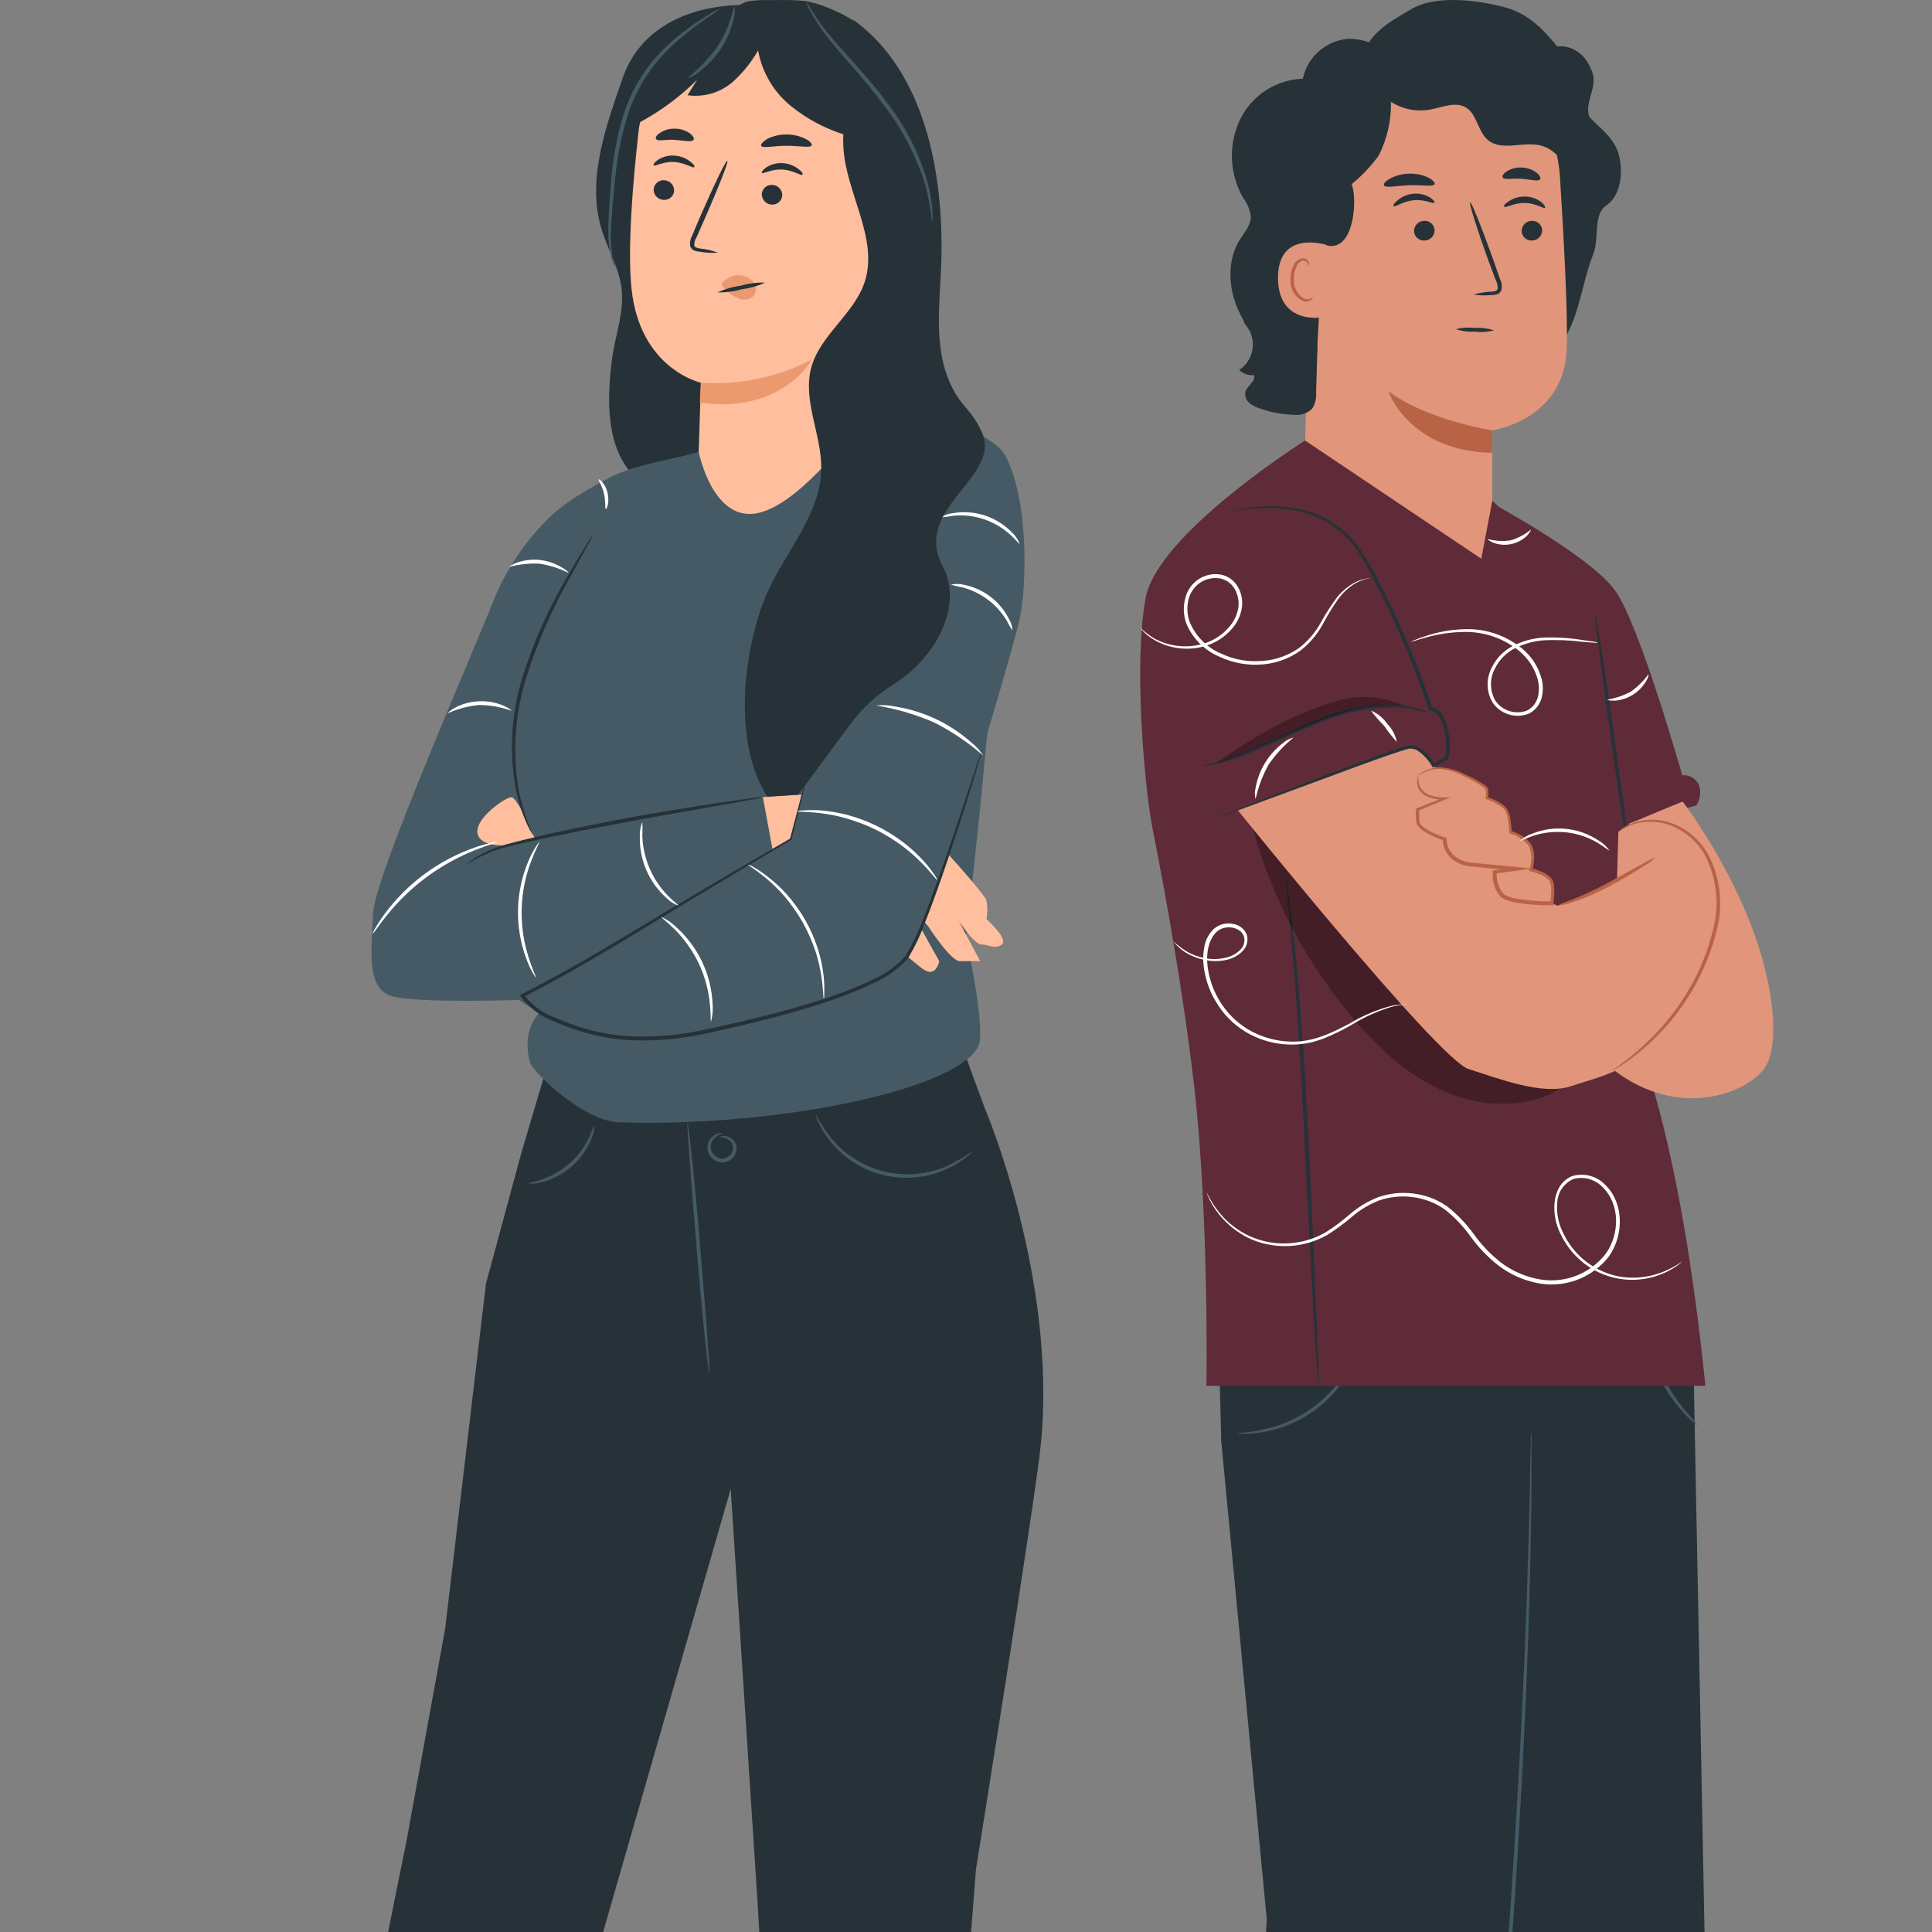 <svg width="85" height="85" viewBox="0 0 85 85" fill="none" xmlns="http://www.w3.org/2000/svg">
<rect x="0" y="0" width="85" height="85" fill="#808080" stroke="none"/>
<g clip-path="url(#clip0_387_15848)">
<path d="M27.392 3.441C26.638 5.614 25.789 7.953 26.485 10.148C26.747 10.987 27.227 11.764 27.342 12.653C27.48 13.72 27.057 14.772 26.92 15.843C26.701 17.587 26.657 19.635 27.859 20.918C28.848 20.427 29.969 20.269 31.056 20.468C31.218 19.938 31.616 18.163 31.582 17.609C31.331 13.276 31.472 4.916 32.771 0.235C32.756 0.22 28.592 -0.006 27.392 3.441Z" fill="#263238"/>
<path d="M39.464 4.753L39.542 3.62L32.795 1.995C30.703 1.682 28.327 3.658 28.098 5.752C27.832 8.088 27.601 10.95 27.785 12.712C28.164 16.256 30.838 16.839 30.838 16.839L30.719 20.502C30.703 21.017 30.791 21.53 30.979 22.01C31.167 22.489 31.45 22.926 31.812 23.293C32.173 23.66 32.605 23.95 33.082 24.145C33.559 24.34 34.071 24.437 34.586 24.428C35.612 24.408 36.593 24 37.331 23.287C38.07 22.574 38.512 21.608 38.568 20.584L39.464 4.753Z" fill="#FFBE9D"/>
<path d="M28.758 8.316C28.752 8.434 28.792 8.549 28.869 8.638C28.946 8.727 29.055 8.782 29.172 8.792C29.229 8.8 29.287 8.796 29.342 8.78C29.398 8.765 29.45 8.739 29.495 8.703C29.54 8.668 29.578 8.624 29.605 8.573C29.633 8.523 29.651 8.468 29.657 8.41C29.664 8.293 29.625 8.177 29.549 8.088C29.472 7.999 29.364 7.942 29.247 7.931C29.189 7.924 29.131 7.928 29.075 7.943C29.019 7.959 28.967 7.985 28.922 8.021C28.876 8.057 28.838 8.102 28.81 8.152C28.782 8.203 28.765 8.259 28.758 8.316Z" fill="#263238"/>
<path d="M28.756 7.274C28.809 7.336 29.163 7.102 29.648 7.127C30.133 7.152 30.478 7.411 30.534 7.355C30.59 7.299 30.509 7.224 30.359 7.102C30.156 6.946 29.91 6.856 29.654 6.845C29.402 6.832 29.152 6.899 28.941 7.036C28.787 7.142 28.731 7.246 28.756 7.274Z" fill="#263238"/>
<path d="M33.516 8.52C33.51 8.638 33.55 8.753 33.627 8.843C33.704 8.932 33.812 8.988 33.929 8.999C33.987 9.006 34.045 9.002 34.1 8.986C34.156 8.97 34.208 8.944 34.253 8.908C34.298 8.872 34.335 8.828 34.363 8.777C34.391 8.727 34.409 8.671 34.415 8.614C34.421 8.497 34.381 8.381 34.304 8.293C34.227 8.204 34.119 8.148 34.002 8.138C33.945 8.131 33.887 8.135 33.831 8.151C33.776 8.166 33.724 8.192 33.679 8.228C33.634 8.263 33.597 8.308 33.569 8.358C33.541 8.408 33.523 8.463 33.516 8.52Z" fill="#263238"/>
<path d="M33.522 7.606C33.575 7.668 33.929 7.434 34.414 7.459C34.9 7.484 35.241 7.747 35.297 7.687C35.353 7.628 35.272 7.556 35.125 7.434C34.922 7.278 34.676 7.188 34.42 7.177C34.168 7.163 33.918 7.23 33.707 7.368C33.562 7.474 33.494 7.578 33.522 7.606Z" fill="#263238"/>
<path d="M31.58 11.115C31.329 11.022 31.067 10.961 30.801 10.934C30.679 10.915 30.563 10.884 30.544 10.796C30.541 10.668 30.577 10.543 30.647 10.436L31.061 9.497C31.637 8.182 32.062 7.095 32 7.073C31.937 7.051 31.433 8.097 30.857 9.415C30.719 9.728 30.585 10.041 30.459 10.355C30.374 10.501 30.342 10.672 30.369 10.84C30.385 10.885 30.411 10.925 30.445 10.958C30.479 10.991 30.521 11.016 30.566 11.031C30.633 11.052 30.702 11.065 30.773 11.072C31.039 11.121 31.31 11.135 31.58 11.115Z" fill="#263238"/>
<path d="M30.833 16.839C32.525 16.952 34.217 16.6 35.724 15.821C35.724 15.821 34.412 18.223 30.789 17.715L30.833 16.839Z" fill="#EB996E"/>
<path d="M31.827 12.402C31.925 12.291 32.05 12.206 32.19 12.156C32.329 12.107 32.479 12.093 32.626 12.117C32.732 12.131 32.834 12.166 32.926 12.22C33.019 12.274 33.1 12.345 33.164 12.431C33.223 12.516 33.255 12.618 33.255 12.722C33.255 12.826 33.223 12.927 33.164 13.013C33.081 13.095 32.975 13.151 32.861 13.174C32.746 13.197 32.627 13.185 32.519 13.141C32.294 13.048 32.089 12.911 31.918 12.737C31.864 12.697 31.82 12.646 31.786 12.587C31.768 12.561 31.758 12.53 31.758 12.498C31.758 12.466 31.768 12.435 31.786 12.409" fill="#EB996E"/>
<path d="M33.489 6.413C33.552 6.538 34.028 6.413 34.601 6.413C35.174 6.413 35.65 6.519 35.712 6.394C35.74 6.331 35.646 6.219 35.446 6.112C35.183 5.982 34.893 5.915 34.599 5.915C34.305 5.915 34.016 5.982 33.752 6.112C33.558 6.237 33.461 6.35 33.489 6.413Z" fill="#263238"/>
<path d="M28.867 6.122C28.946 6.234 29.287 6.122 29.688 6.153C30.089 6.184 30.427 6.266 30.511 6.153C30.549 6.1 30.511 5.987 30.358 5.874C30.166 5.736 29.936 5.662 29.7 5.661C29.464 5.652 29.23 5.718 29.033 5.849C28.867 5.956 28.824 6.065 28.867 6.122Z" fill="#263238"/>
<path d="M33.662 12.434C33.335 12.583 32.988 12.682 32.632 12.728C32.287 12.826 31.929 12.873 31.57 12.866C31.896 12.714 32.244 12.614 32.6 12.568C32.945 12.468 33.303 12.423 33.662 12.434Z" fill="#263238"/>
<path d="M41.798 44.429C41.798 44.648 43.32 48.74 43.32 48.74C43.32 48.74 46.538 56.255 45.787 63.593C45.524 66.161 42.938 82.238 42.938 82.238C42.938 82.238 42.014 94.136 41.648 99.296C41.256 104.769 41.15 106.719 41.15 106.719L34.666 106.926L33.347 83.979L32.148 65.507L25.489 88.635C25.489 88.635 23.901 95.645 23.034 98.607C22.167 101.569 20.216 107.862 20.216 107.862L14.148 106.976C14.148 106.976 14.803 95.942 15.379 93.269C15.955 90.595 17.884 80.998 17.884 80.998L19.584 71.665L21.381 56.474L22.962 50.634L24.925 44.028L41.798 44.429Z" fill="#263238"/>
<path d="M31.213 60.45C31.169 60.45 30.9 57.983 30.649 54.933C30.399 51.884 30.205 49.41 30.248 49.404C30.292 49.398 30.561 51.871 30.812 54.921C31.062 57.97 31.257 60.447 31.213 60.45Z" fill="#455A64"/>
<path d="M42.766 50.666C42.7 50.754 42.621 50.831 42.531 50.894C42.301 51.082 42.048 51.242 41.78 51.37C40.886 51.815 39.865 51.933 38.893 51.704C37.921 51.475 37.059 50.914 36.457 50.118C36.275 49.883 36.121 49.627 35.997 49.357C35.945 49.259 35.909 49.153 35.891 49.044C36.085 49.393 36.304 49.727 36.548 50.043C37.153 50.795 37.991 51.324 38.93 51.546C39.869 51.768 40.855 51.671 41.733 51.27C42.092 51.094 42.437 50.892 42.766 50.666Z" fill="#455A64"/>
<path d="M31.664 50.027C31.664 50.027 31.704 49.986 31.805 49.974C31.949 49.965 32.09 50.013 32.199 50.108C32.287 50.177 32.351 50.271 32.383 50.377C32.415 50.484 32.413 50.598 32.377 50.703C32.335 50.835 32.251 50.949 32.138 51.029C32.025 51.109 31.89 51.151 31.751 51.148C31.615 51.138 31.485 51.087 31.379 51.002C31.272 50.918 31.193 50.802 31.153 50.672C31.121 50.568 31.116 50.457 31.14 50.35C31.163 50.244 31.215 50.145 31.288 50.065C31.381 49.958 31.506 49.884 31.645 49.855C31.742 49.836 31.795 49.855 31.795 49.855C31.634 49.911 31.491 50.008 31.379 50.137C31.325 50.204 31.29 50.284 31.276 50.369C31.261 50.454 31.269 50.541 31.297 50.622C31.331 50.72 31.393 50.806 31.474 50.87C31.556 50.934 31.654 50.973 31.758 50.982C31.86 50.981 31.96 50.948 32.044 50.889C32.128 50.83 32.192 50.746 32.227 50.65C32.256 50.571 32.261 50.485 32.241 50.403C32.221 50.321 32.177 50.247 32.114 50.19C31.989 50.082 31.829 50.024 31.664 50.027Z" fill="#455A64"/>
<path d="M26.157 49.485C26.158 49.692 26.113 49.896 26.026 50.083C25.84 50.549 25.549 50.965 25.174 51.298C24.799 51.631 24.352 51.873 23.868 52.003C23.672 52.068 23.463 52.09 23.258 52.065C23.258 52.037 23.486 52.009 23.837 51.893C24.29 51.738 24.707 51.494 25.065 51.176C25.422 50.858 25.712 50.471 25.919 50.039C25.989 49.851 26.068 49.666 26.157 49.485Z" fill="#455A64"/>
<path d="M24.199 22.741C23.167 23.737 22.346 24.93 21.785 26.25C20.68 29.034 16.49 38.543 16.415 40.18C16.34 41.818 16.102 43.527 17.27 43.837C18.438 44.147 22.799 43.994 22.799 43.994L34.321 39.166L33.463 34.269L23.056 36.921C23.056 36.921 22.098 31.983 23.109 29.814C24.12 27.644 26.757 21.047 26.757 21.047C26.757 21.047 25.007 21.927 24.199 22.741Z" fill="#455A64"/>
<path d="M30.741 19.882C30.741 19.882 31.311 22.803 33.162 22.603C35.012 22.403 37.473 19.037 37.473 19.037C37.473 19.037 42.029 18.176 43.487 19.35C44.947 20.524 43.657 29.767 43.328 33.395C42.999 37.024 42.498 41.239 42.498 41.239C42.498 41.239 43.419 45.362 43.027 46.069C41.953 48.014 33.947 49.608 27.219 49.376C25.682 49.323 23.446 47.184 23.315 46.73C23.183 46.276 23.052 45.268 23.747 44.538C24.442 43.809 22.585 34.253 22.585 34.253C22.585 34.253 22.172 31.482 22.808 30.286C23.443 29.09 26.765 21.034 26.765 21.034C28.024 20.405 29.314 20.289 30.741 19.882Z" fill="#455A64"/>
<path d="M33.562 35.07C33.562 35.07 38.763 34.666 39.305 35.07C39.846 35.474 43.312 39.26 43.4 39.62C43.451 39.888 43.451 40.163 43.4 40.431C43.4 40.431 44.392 41.329 44.076 41.555C43.76 41.78 43.491 41.555 43.178 41.555C42.865 41.555 42.185 40.521 42.185 40.521L43.124 42.287C43.124 42.287 42.63 42.287 42.226 42.287C41.822 42.287 40.83 40.744 40.83 40.744L39.837 39.62L41.324 42.29C41.324 42.29 41.19 42.973 40.698 42.691C40.206 42.409 38.535 40.791 38.535 40.791C38.535 40.791 35.654 38.045 35.563 37.547L34.186 38.436L33.562 35.07Z" fill="#FFBE9D"/>
<path d="M23.544 36.924C23.544 36.924 22.774 35.045 22.486 35.074C22.198 35.102 20.83 36.05 21.018 36.708C21.206 37.365 22.583 37.168 22.583 37.168L23.544 36.924Z" fill="#FFBE9D"/>
<path d="M38.212 22.268C38.3 21.745 38.495 21.246 38.784 20.802C39.073 20.357 39.451 19.977 39.894 19.685C40.337 19.394 40.835 19.196 41.357 19.106C41.88 19.015 42.415 19.033 42.931 19.159C43.191 19.207 43.439 19.307 43.659 19.454C43.879 19.601 44.067 19.792 44.211 20.014C45.222 21.805 45.222 25.696 44.837 27.334C44.452 28.971 40.789 41.702 39.465 42.676C38.14 43.649 28.099 47.717 22.805 43.978L34.793 36.893L37.83 24.428L38.212 22.268Z" fill="#455A64"/>
<path d="M43.233 32.916C43.226 32.955 43.217 32.992 43.204 33.029L43.114 33.342L42.741 34.594C42.406 35.668 41.921 37.221 41.248 39.116C41.078 39.588 40.897 40.083 40.693 40.593C40.497 41.138 40.247 41.663 39.948 42.159C39.534 42.623 39.024 42.992 38.455 43.242C37.869 43.526 37.267 43.772 36.651 43.981C35.399 44.416 34.043 44.779 32.634 45.114C31.927 45.274 31.216 45.453 30.477 45.581C29.727 45.715 28.966 45.78 28.204 45.775C27.221 45.773 26.246 45.614 25.314 45.302C24.854 45.143 24.431 44.961 23.99 44.773C23.574 44.545 23.21 44.234 22.919 43.859L22.859 43.784L22.947 43.74C25.586 42.403 27.881 40.947 29.879 39.761C31.877 38.574 33.555 37.6 34.773 36.889L34.754 36.914C34.986 36.038 35.167 35.349 35.292 34.892C35.349 34.67 35.393 34.494 35.421 34.369L35.452 34.234C35.452 34.206 35.452 34.191 35.452 34.191C35.438 34.432 35.397 34.67 35.327 34.901C35.22 35.365 35.051 36.05 34.823 36.933V36.949H34.807L29.942 39.861C27.95 41.06 25.662 42.525 23.016 43.871L23.041 43.756C23.318 44.11 23.664 44.404 24.058 44.62C24.472 44.795 24.919 44.986 25.361 45.139C26.277 45.445 27.235 45.601 28.201 45.603C28.953 45.607 29.705 45.544 30.446 45.412C31.175 45.284 31.892 45.099 32.593 44.949C33.999 44.62 35.346 44.257 36.598 43.831C37.208 43.626 37.806 43.383 38.386 43.104C38.934 42.867 39.425 42.515 39.826 42.071C40.121 41.59 40.368 41.082 40.565 40.553C40.774 40.045 40.961 39.555 41.125 39.081C41.814 37.203 42.315 35.637 42.666 34.582L43.07 33.355C43.114 33.22 43.151 33.114 43.176 33.041C43.19 32.998 43.209 32.956 43.233 32.916Z" fill="#263238"/>
<path d="M33.558 35.071C33.391 35.125 33.219 35.164 33.045 35.186L31.633 35.44C30.44 35.65 28.793 35.932 26.977 36.276C25.161 36.62 23.533 36.955 22.353 37.247C21.892 37.363 21.446 37.53 21.022 37.744C20.728 37.904 20.577 38.02 20.571 38.007C20.565 37.995 20.599 37.97 20.668 37.913C20.768 37.833 20.873 37.759 20.981 37.691C21.399 37.45 21.846 37.264 22.312 37.137C23.486 36.824 25.13 36.461 26.939 36.113C28.749 35.766 30.409 35.506 31.605 35.324C32.203 35.236 32.688 35.168 33.026 35.124C33.202 35.093 33.38 35.075 33.558 35.071Z" fill="#263238"/>
<path d="M26.087 23.533C26.015 23.704 25.93 23.869 25.833 24.028L25.107 25.349C24.285 26.79 23.62 28.315 23.125 29.898C22.646 31.487 22.544 33.166 22.828 34.801C22.924 35.293 23.065 35.776 23.25 36.242C23.329 36.408 23.397 36.58 23.454 36.755C23.422 36.718 23.397 36.677 23.379 36.633C23.309 36.515 23.246 36.392 23.191 36.267C22.981 35.804 22.821 35.32 22.715 34.823C22.392 33.171 22.479 31.465 22.968 29.854C23.463 28.258 24.148 26.726 25.007 25.293C25.32 24.738 25.592 24.297 25.783 23.993C25.873 23.832 25.974 23.678 26.087 23.533Z" fill="#263238"/>
<path d="M31.282 44.949C31.253 44.949 31.282 44.636 31.232 44.172C31.172 43.553 31.007 42.948 30.743 42.384C30.472 41.826 30.11 41.316 29.672 40.875C29.331 40.54 29.084 40.371 29.103 40.346C29.343 40.456 29.562 40.606 29.751 40.791C30.228 41.218 30.615 41.736 30.89 42.314C31.165 42.893 31.321 43.52 31.351 44.16C31.374 44.425 31.35 44.692 31.282 44.949Z" fill="white"/>
<path d="M36.248 43.95C36.216 43.95 36.229 43.549 36.132 42.917C36.073 42.547 35.985 42.183 35.869 41.827C35.722 41.394 35.536 40.975 35.315 40.575C35.086 40.178 34.823 39.801 34.529 39.451C34.283 39.167 34.017 38.903 33.73 38.662C33.242 38.251 32.891 38.057 32.907 38.035C32.996 38.064 33.081 38.104 33.16 38.154C33.38 38.279 33.59 38.421 33.787 38.58C34.09 38.813 34.371 39.074 34.626 39.36C34.935 39.711 35.208 40.093 35.44 40.499C35.668 40.909 35.855 41.34 35.997 41.786C36.108 42.152 36.187 42.527 36.232 42.907C36.263 43.162 36.274 43.418 36.263 43.674C36.27 43.766 36.265 43.859 36.248 43.95Z" fill="white"/>
<path d="M41.238 38.721C41.216 38.74 40.985 38.408 40.534 37.951C40.269 37.682 39.985 37.434 39.682 37.209C39.312 36.936 38.92 36.696 38.508 36.492C38.093 36.292 37.661 36.127 37.218 36C36.856 35.899 36.486 35.825 36.113 35.778C35.487 35.7 35.07 35.722 35.07 35.694C35.162 35.666 35.257 35.653 35.352 35.656C35.609 35.636 35.868 35.636 36.125 35.656C36.508 35.688 36.887 35.752 37.259 35.847C37.714 35.969 38.156 36.134 38.58 36.339C39.001 36.548 39.4 36.798 39.773 37.084C40.077 37.319 40.36 37.579 40.618 37.863C40.794 38.053 40.954 38.256 41.097 38.471C41.157 38.547 41.205 38.631 41.238 38.721Z" fill="white"/>
<path d="M43.265 33.248C42.6 32.666 41.864 32.17 41.074 31.774C40.264 31.427 39.416 31.18 38.547 31.038C38.808 31.009 39.072 31.022 39.33 31.075C40.601 31.266 41.789 31.823 42.749 32.678C42.95 32.84 43.124 33.032 43.265 33.248Z" fill="white"/>
<path d="M44.544 27.744C44.448 27.598 44.361 27.447 44.284 27.29C43.849 26.576 43.155 26.058 42.346 25.843C42.173 25.815 42.003 25.774 41.836 25.721C42.012 25.681 42.195 25.681 42.371 25.721C42.8 25.799 43.205 25.975 43.555 26.236C43.904 26.497 44.188 26.835 44.385 27.224C44.481 27.381 44.536 27.56 44.544 27.744Z" fill="white"/>
<path d="M22.504 31.27C22.048 31.108 21.569 31.023 21.085 31.016C20.605 31.061 20.135 31.184 19.695 31.382C19.695 31.367 19.805 31.248 20.049 31.119C20.369 30.956 20.721 30.865 21.079 30.853C21.438 30.837 21.796 30.899 22.128 31.035C22.382 31.144 22.513 31.254 22.504 31.27Z" fill="white"/>
<path d="M25.013 25.205C24.609 25.005 24.177 24.867 23.732 24.798C23.283 24.779 22.833 24.827 22.398 24.942C22.398 24.942 22.517 24.832 22.759 24.748C23.076 24.64 23.414 24.601 23.748 24.635C24.08 24.672 24.4 24.779 24.687 24.948C24.919 25.07 25.025 25.189 25.013 25.205Z" fill="white"/>
<path d="M21.89 37.034C21.89 37.062 21.518 37.159 20.932 37.388C20.171 37.69 19.451 38.087 18.791 38.571C18.132 39.057 17.538 39.627 17.025 40.265C16.63 40.753 16.427 41.088 16.398 41.076C16.424 40.986 16.464 40.902 16.517 40.825C16.642 40.608 16.78 40.399 16.931 40.199C17.928 38.854 19.307 37.839 20.888 37.287C21.125 37.203 21.366 37.134 21.611 37.081C21.702 37.053 21.796 37.037 21.89 37.034Z" fill="white"/>
<path d="M23.58 43.011C23.58 43.011 23.52 42.945 23.442 42.807C23.329 42.607 23.234 42.398 23.157 42.181C22.63 40.772 22.67 39.212 23.27 37.832C23.36 37.626 23.464 37.428 23.583 37.237C23.671 37.103 23.724 37.034 23.733 37.04C23.743 37.046 23.577 37.353 23.373 37.876C22.847 39.243 22.809 40.751 23.264 42.143C23.439 42.698 23.605 43.011 23.58 43.011Z" fill="white"/>
<path d="M29.847 39.848C29.65 39.772 29.471 39.656 29.321 39.507C28.939 39.166 28.637 38.746 28.435 38.276C28.232 37.806 28.135 37.298 28.15 36.786C28.141 36.572 28.179 36.359 28.259 36.16C28.271 36.369 28.271 36.578 28.259 36.786C28.297 37.777 28.703 38.717 29.399 39.423C29.665 39.689 29.863 39.823 29.847 39.848Z" fill="white"/>
<path d="M26.34 21.094C26.368 21.059 26.637 21.285 26.731 21.689C26.825 22.093 26.694 22.415 26.653 22.396C26.612 22.378 26.653 22.083 26.575 21.726C26.497 21.369 26.306 21.125 26.34 21.094Z" fill="white"/>
<path d="M44.864 23.94C44.843 23.94 44.714 23.771 44.457 23.533C44.122 23.226 43.725 22.992 43.294 22.846C42.863 22.701 42.406 22.647 41.953 22.688C41.764 22.723 41.574 22.75 41.383 22.766C41.55 22.66 41.74 22.595 41.937 22.575C42.411 22.495 42.897 22.533 43.352 22.688C43.807 22.841 44.218 23.103 44.548 23.451C44.69 23.588 44.798 23.755 44.864 23.94Z" fill="white"/>
<path d="M37.42 31.849C37.927 31.164 38.558 30.581 39.28 30.13C41.271 28.877 42.37 26.592 41.472 24.901C40.113 22.378 44.073 20.981 43.206 19.037C42.721 17.95 42.308 17.966 41.813 16.883C41.039 15.192 41.371 13.232 41.418 11.372C41.506 7.668 40.72 3.172 37.561 0.887C37.562 0.896 37.562 0.905 37.561 0.915C37.179 0.673 36.773 0.47 36.349 0.311C36.034 0.181 35.704 0.09 35.366 0.038C34.964 0.005 34.561 -0.007 34.158 0.004H33.732C33.465 -0.004 33.197 0.014 32.934 0.057C32.69 0.115 32.467 0.236 32.285 0.408L31.881 1.253C30.983 1.396 30.143 1.785 29.452 2.377C28.309 3.341 27.558 4.678 26.828 5.984C28.267 5.436 29.576 4.594 30.67 3.51C30.532 3.739 30.391 3.964 30.25 4.19C30.631 4.243 31.02 4.208 31.385 4.087C31.751 3.966 32.084 3.762 32.357 3.492C32.749 3.118 33.084 2.69 33.353 2.22C33.528 3.187 34.044 4.058 34.809 4.675C35.492 5.224 36.27 5.642 37.104 5.909C37.093 6.091 37.093 6.274 37.104 6.457C37.207 8.489 38.669 10.474 38.043 12.405C37.574 13.827 36.074 14.741 35.689 16.184C35.304 17.628 36.155 19.131 36.133 20.634C36.102 22.738 34.408 24.41 33.629 26.373C32.645 28.909 32.282 32.769 33.76 35.052L35.116 34.964L37.42 31.849Z" fill="#263238"/>
<path d="M30.234 3.445C30.424 3.392 30.6 3.296 30.748 3.166C31.517 2.6 32.058 1.777 32.273 0.846C32.331 0.659 32.348 0.461 32.323 0.267C32.266 0.267 32.163 1.15 31.565 2.045C31.186 2.569 30.738 3.04 30.234 3.445Z" fill="#455A64"/>
<path d="M27.069 11.795C27.085 11.795 27.016 11.617 26.953 11.291C26.877 10.83 26.856 10.361 26.891 9.895C26.928 9.3 26.988 8.589 27.069 7.806C27.154 6.959 27.313 6.121 27.545 5.301C27.78 4.485 28.156 3.717 28.657 3.031C29.077 2.479 29.563 1.98 30.103 1.544C30.563 1.165 30.961 0.893 31.237 0.702C31.386 0.61 31.527 0.505 31.659 0.389C31.498 0.455 31.344 0.537 31.199 0.633C30.792 0.876 30.399 1.144 30.025 1.435C29.462 1.863 28.958 2.363 28.525 2.922C28.003 3.617 27.612 4.402 27.373 5.239C27.136 6.069 26.979 6.921 26.903 7.781C26.831 8.57 26.784 9.278 26.766 9.879C26.739 10.355 26.779 10.832 26.884 11.297C26.917 11.423 26.958 11.546 27.007 11.667C27.021 11.712 27.042 11.755 27.069 11.795Z" fill="#455A64"/>
<path d="M41.011 9.822C41.033 9.672 41.038 9.52 41.026 9.368C41.007 8.957 40.947 8.549 40.845 8.15C40.485 6.837 39.87 5.607 39.035 4.531C38.096 3.25 37.053 2.255 36.417 1.447C36.161 1.132 35.925 0.802 35.71 0.458C35.641 0.323 35.561 0.195 35.469 0.076C35.513 0.221 35.574 0.361 35.65 0.492C35.844 0.854 36.067 1.2 36.317 1.525C36.943 2.364 37.961 3.373 38.891 4.637C39.711 5.698 40.331 6.899 40.722 8.182C40.859 8.721 40.955 9.269 41.011 9.822Z" fill="#455A64"/>
<path d="M53.555 56.627L53.73 63.409L55.734 84.461C55.734 84.461 55.108 94.718 54.691 100.507C54.337 105.536 55.355 114.249 55.355 114.249L63.809 114.03L66.079 84.818L67.484 66.602L70.343 57.078L53.555 56.627Z" fill="#263238"/>
<path d="M74.471 58.167L75.047 87.824L67.057 110.079L66.7 111.416L61.609 110.326L64.083 56.627L74.471 58.167Z" fill="#263238"/>
<path d="M67.381 63.033C67.386 63.077 67.386 63.121 67.381 63.164C67.381 63.261 67.381 63.39 67.381 63.553C67.381 63.903 67.381 64.404 67.381 65.046C67.381 66.339 67.344 68.215 67.284 70.528C67.146 75.156 66.837 81.549 66.276 88.588C65.716 95.626 65.086 101.988 64.617 106.588C64.376 108.883 64.181 110.739 64.047 112.036C63.975 112.662 63.922 113.169 63.884 113.517C63.862 113.679 63.846 113.805 63.837 113.899C63.833 113.943 63.826 113.987 63.815 114.03C63.812 113.986 63.812 113.942 63.815 113.899C63.815 113.801 63.831 113.676 63.846 113.51C63.878 113.163 63.922 112.665 63.978 112.029C64.103 110.73 64.291 108.87 64.498 106.575C64.942 101.973 65.565 95.617 66.113 88.572C66.661 81.528 67.002 75.15 67.165 70.525C67.24 68.212 67.294 66.339 67.316 65.043C67.316 64.417 67.341 63.903 67.347 63.553C67.347 63.39 67.347 63.261 67.347 63.164C67.354 63.12 67.366 63.076 67.381 63.033Z" fill="#455A64"/>
<path d="M59.989 58.365C59.996 58.47 59.987 58.575 59.961 58.678C59.913 58.958 59.839 59.234 59.741 59.501C59.421 60.395 58.871 61.189 58.147 61.803C57.422 62.417 56.549 62.829 55.615 62.998C55.335 63.05 55.051 63.077 54.766 63.077C54.661 63.084 54.556 63.077 54.453 63.055C54.453 63.023 54.901 63.055 55.593 62.889C56.501 62.699 57.347 62.286 58.056 61.687C58.765 61.089 59.314 60.324 59.654 59.46C59.904 58.803 59.967 58.358 59.989 58.365Z" fill="#455A64"/>
<path d="M67.824 59.445C67.825 59.502 67.815 59.559 67.795 59.612C67.774 59.666 67.743 59.714 67.704 59.756C67.665 59.797 67.617 59.831 67.565 59.854C67.513 59.877 67.457 59.89 67.399 59.891C67.342 59.892 67.285 59.883 67.232 59.862C67.179 59.842 67.13 59.811 67.088 59.771C67.047 59.732 67.014 59.685 66.991 59.633C66.967 59.58 66.955 59.524 66.953 59.467C66.95 59.351 66.993 59.239 67.073 59.156C67.153 59.072 67.262 59.024 67.377 59.021C67.493 59.018 67.605 59.061 67.689 59.14C67.772 59.22 67.821 59.33 67.824 59.445Z" fill="#455A64"/>
<path d="M74.684 62.698C74.455 62.549 74.249 62.366 74.074 62.156C73.172 61.175 72.583 59.946 72.383 58.628C72.328 58.359 72.314 58.083 72.342 57.81C72.367 57.81 72.396 58.124 72.493 58.609C72.75 59.887 73.323 61.081 74.158 62.081C74.481 62.466 74.706 62.679 74.684 62.698Z" fill="#455A64"/>
<path d="M65.969 22.315C66.047 22.374 69.976 24.506 71.05 25.968C72.124 27.431 74.012 34.109 74.012 34.109C74.164 34.094 74.317 34.127 74.448 34.204C74.58 34.281 74.684 34.398 74.745 34.538C74.796 34.687 74.812 34.845 74.792 35C74.773 35.156 74.718 35.305 74.632 35.437L71.116 36.376L65.969 22.315Z" fill="#5F2B38"/>
<path d="M57.421 19.378C57.421 19.378 50.937 23.464 50.405 26.304C49.872 29.143 50.339 34.51 50.693 36.376C50.865 37.271 51.945 42.61 52.553 47.91C53.197 53.646 53.078 60.97 53.078 60.97H75.03C74.504 55.807 73.734 51.214 72.609 47.441L71.276 31.366L68.079 24.262L65.649 22.027L57.421 19.378Z" fill="#5F2B38"/>
<path d="M58.013 60.969C57.995 60.896 57.985 60.82 57.984 60.744C57.984 60.578 57.953 60.362 57.931 60.093C57.887 59.526 57.834 58.706 57.778 57.691C57.675 55.647 57.531 52.851 57.374 49.764C57.217 46.677 57.033 43.868 56.857 41.846C56.77 40.834 56.694 40.017 56.635 39.45C56.61 39.181 56.588 38.965 56.575 38.799C56.569 38.724 56.569 38.649 56.575 38.574C56.599 38.646 56.614 38.72 56.619 38.796C56.641 38.962 56.673 39.175 56.71 39.444C56.788 40.008 56.882 40.825 56.983 41.836C57.189 43.859 57.39 46.658 57.549 49.754C57.709 52.851 57.819 55.656 57.906 57.685C57.947 58.687 57.981 59.504 58.006 60.09C58.006 60.359 58.022 60.578 58.028 60.741C58.031 60.817 58.025 60.894 58.013 60.969Z" fill="#263238"/>
<g opacity="0.3">
<path d="M68.053 45.496C63.544 42.525 59.808 38.521 57.154 33.818L54.766 34.992C55.511 38.626 57.162 42.013 59.565 44.839C60.627 46.091 61.854 47.225 63.322 47.917C64.791 48.608 66.573 48.815 68.082 48.189C68.611 47.973 69.156 47.563 69.19 46.999C69.243 46.339 68.608 45.859 68.053 45.496Z" fill="black"/>
</g>
<path d="M54.453 35.64C54.453 35.64 63.289 46.614 64.604 47.031C65.919 47.447 67.857 48.208 69.103 47.791C70.349 47.375 71.871 47.099 72.838 45.647C73.806 44.194 75.625 40.803 75.625 40.803C75.625 40.803 73.433 37.832 72.647 38.035C72.647 38.035 69.256 39.626 68.577 39.833C67.897 40.039 63.095 33.68 63.095 33.68L62.03 31.877L54.453 35.64Z" fill="#E1957A"/>
<path d="M62.397 34.134C62.585 33.992 62.802 33.894 63.032 33.844C63.263 33.795 63.501 33.797 63.731 33.849C64.451 34.04 65.375 34.582 65.437 34.71C65.472 34.846 65.472 34.988 65.437 35.123C65.437 35.123 66.201 35.377 66.33 35.696C66.422 36.002 66.476 36.317 66.489 36.636C66.489 36.636 67.191 36.858 67.382 37.262C67.487 37.594 67.487 37.95 67.382 38.283C67.382 38.283 68.208 38.474 68.305 38.821C68.356 39.132 68.356 39.449 68.305 39.76C68.305 39.76 66.427 39.792 66.076 39.372C65.862 39.088 65.76 38.735 65.788 38.38L66.755 38.248L64.833 38.06C64.833 38.06 63.624 38.029 63.581 36.914C63.581 36.914 62.431 36.564 62.4 36.15C62.377 35.971 62.377 35.789 62.4 35.609L63.581 35.133C63.581 35.133 62.259 35.208 62.397 34.134Z" fill="#E1957A"/>
<path d="M74.029 35.264C74.029 35.264 76.972 39.087 77.786 43.242C77.786 43.242 78.444 46.085 77.539 47.121C76.634 48.158 73.838 49.194 71.055 47.121L71.884 38.574L71.69 36.238L74.029 35.264Z" fill="#E1957A"/>
<path d="M75.621 41.16C75.621 41.16 75.578 40.252 75.621 39.087C75.665 37.922 73.621 35.44 73.621 35.44L71.695 36.238L71.868 38.298L75.621 41.16Z" fill="#E1957A"/>
<path d="M54.213 22.518C54.213 22.518 58.142 21.394 59.952 24.45C61.163 26.595 62.165 28.852 62.945 31.188C62.945 31.188 63.443 31.188 63.631 32.127C63.819 33.066 63.631 33.38 63.631 33.38L63.07 33.693C63.07 33.693 62.563 32.819 62.006 32.882C61.449 32.944 53.712 35.925 53.712 35.925L50.531 33.182C50.531 33.182 48.85 25.512 54.213 22.518Z" fill="#5F2B38"/>
<path d="M53.414 35.671L53.489 35.728L53.721 35.912H53.706C54.228 35.693 55.418 35.221 57.081 34.579C57.91 34.266 58.856 33.896 59.899 33.511C60.421 33.317 60.966 33.117 61.536 32.925C61.68 32.882 61.824 32.832 61.99 32.797C62.162 32.784 62.334 32.83 62.475 32.929C62.746 33.116 62.971 33.361 63.136 33.646L63.026 33.614L63.59 33.301L63.559 33.333C63.62 33.154 63.643 32.964 63.627 32.775C63.619 32.573 63.594 32.372 63.552 32.174C63.52 31.974 63.455 31.782 63.358 31.604C63.318 31.522 63.259 31.449 63.187 31.392C63.115 31.334 63.031 31.294 62.942 31.272H62.879L62.864 31.222L62.845 31.166C62.273 29.468 61.591 27.809 60.803 26.2C60.619 25.831 60.434 25.474 60.246 25.129C60.071 24.788 59.874 24.458 59.654 24.143C59.264 23.595 58.745 23.151 58.142 22.85C57.64 22.605 57.098 22.45 56.542 22.393C56.127 22.343 55.707 22.334 55.29 22.365C55.023 22.384 54.758 22.416 54.495 22.462C54.313 22.49 54.219 22.515 54.216 22.509C54.237 22.496 54.26 22.488 54.285 22.484C54.351 22.462 54.419 22.444 54.488 22.43C54.75 22.369 55.016 22.327 55.283 22.302C55.709 22.258 56.138 22.258 56.564 22.302C57.133 22.35 57.689 22.501 58.205 22.747C58.828 23.049 59.366 23.502 59.77 24.065C59.992 24.378 60.194 24.704 60.374 25.042C60.562 25.386 60.753 25.743 60.938 26.116C61.737 27.728 62.427 29.392 63.001 31.097L63.02 31.153L62.942 31.097C63.061 31.116 63.175 31.163 63.272 31.235C63.369 31.307 63.447 31.401 63.499 31.51C63.604 31.706 63.676 31.917 63.712 32.136C63.754 32.343 63.78 32.552 63.79 32.763C63.808 32.982 63.776 33.202 63.696 33.408V33.423H63.671L63.111 33.736L63.045 33.774L63.005 33.708C62.853 33.446 62.647 33.219 62.4 33.044C62.287 32.964 62.15 32.926 62.012 32.935C61.869 32.968 61.728 33.009 61.589 33.057C61.023 33.242 60.478 33.439 59.955 33.627L57.137 34.669L53.734 35.922L53.514 35.721C53.433 35.696 53.411 35.675 53.414 35.671Z" fill="#263238"/>
<path d="M62.919 31.379C62.431 31.236 61.927 31.149 61.419 31.119C60.188 31.119 58.971 31.379 57.847 31.883C56.516 32.44 55.342 33.038 54.431 33.339C54.077 33.467 53.715 33.571 53.348 33.652C53.214 33.687 53.076 33.707 52.938 33.712C53.065 33.658 53.197 33.617 53.332 33.589C53.586 33.517 53.958 33.401 54.393 33.232C55.283 32.919 56.444 32.293 57.787 31.736C58.929 31.221 60.173 30.972 61.425 31.006C61.803 31.029 62.177 31.099 62.537 31.216C62.634 31.248 62.729 31.285 62.822 31.329C62.888 31.344 62.919 31.373 62.919 31.379Z" fill="#263238"/>
<path d="M70.184 27.002C70.228 27.002 70.613 29.488 71.045 32.569C71.477 35.649 71.79 38.151 71.746 38.157C71.702 38.164 71.314 35.671 70.885 32.59C70.456 29.51 70.14 27.008 70.184 27.002Z" fill="#263238"/>
<path d="M70.906 47.121C72.788 45.948 74.246 44.204 75.067 42.143C75.478 41.195 75.649 40.161 75.565 39.131C75.52 38.618 75.364 38.121 75.108 37.674C74.851 37.227 74.501 36.84 74.081 36.542C73.654 36.253 73.148 36.103 72.632 36.113C72.117 36.123 71.617 36.291 71.201 36.595" fill="#E1957A"/>
<path d="M71.201 36.595C71.348 36.445 71.527 36.328 71.723 36.254C72.262 36.032 72.86 36.004 73.417 36.172C73.827 36.302 74.205 36.518 74.525 36.805C74.846 37.092 75.101 37.444 75.274 37.838C75.703 38.801 75.796 39.881 75.537 40.903C75.084 42.74 74.121 44.411 72.76 45.725C72.353 46.122 71.912 46.483 71.442 46.802C71.276 46.915 71.129 46.993 71.05 47.046C71.006 47.077 70.957 47.103 70.906 47.121C70.906 47.121 71.085 46.99 71.404 46.749C71.856 46.413 72.282 46.044 72.678 45.644C73.267 45.051 73.783 44.391 74.216 43.677C74.751 42.806 75.144 41.855 75.377 40.859C75.629 39.872 75.546 38.829 75.139 37.894C74.977 37.516 74.737 37.176 74.434 36.896C74.131 36.617 73.773 36.404 73.383 36.273C72.849 36.104 72.274 36.114 71.745 36.301C71.555 36.382 71.373 36.481 71.201 36.595Z" fill="#B96346"/>
<path d="M68.547 39.833C68.756 39.729 68.973 39.641 69.195 39.57C69.713 39.359 70.22 39.122 70.713 38.859C71.866 38.233 72.793 37.694 72.821 37.741C72.646 37.898 72.454 38.035 72.248 38.148C71.881 38.38 71.374 38.693 70.789 39.003C70.287 39.273 69.763 39.499 69.223 39.679C69.007 39.765 68.779 39.816 68.547 39.833Z" fill="#B96346"/>
<path d="M62.392 34.134C62.392 34.288 62.417 34.441 62.464 34.588C62.539 34.754 62.674 34.885 62.842 34.955C63.072 35.051 63.321 35.092 63.569 35.077H63.816L63.588 35.174L62.413 35.662L62.445 35.625C62.432 35.771 62.432 35.919 62.445 36.066C62.443 36.136 62.461 36.204 62.498 36.263C62.544 36.323 62.599 36.376 62.661 36.42C62.95 36.61 63.267 36.756 63.6 36.852H63.644V36.899C63.644 37.04 63.674 37.18 63.731 37.309C63.788 37.439 63.871 37.555 63.976 37.65C64.217 37.842 64.513 37.952 64.821 37.963L66.747 38.145L67.426 38.211L66.75 38.301L65.782 38.436L65.851 38.364C65.83 38.633 65.887 38.903 66.014 39.141C66.047 39.199 66.086 39.253 66.13 39.303C66.175 39.347 66.227 39.383 66.283 39.41C66.414 39.465 66.551 39.505 66.69 39.532C67.216 39.624 67.75 39.664 68.284 39.654L68.206 39.723C68.232 39.554 68.245 39.383 68.246 39.213C68.259 39.056 68.235 38.898 68.174 38.752C68.074 38.635 67.946 38.544 67.802 38.489C67.654 38.425 67.501 38.373 67.345 38.336L67.266 38.314L67.288 38.236C67.408 37.904 67.399 37.54 67.263 37.215C67.055 36.954 66.77 36.764 66.449 36.67L66.402 36.655V36.608C66.393 36.43 66.374 36.254 66.346 36.078C66.331 35.918 66.282 35.762 66.202 35.621C65.974 35.411 65.701 35.255 65.403 35.164L65.353 35.145V35.095C65.385 34.971 65.385 34.841 65.353 34.717C65.263 34.632 65.163 34.559 65.056 34.497C64.849 34.371 64.634 34.256 64.414 34.153C64.074 33.966 63.699 33.853 63.312 33.821C63.067 33.828 62.827 33.889 62.608 34C62.457 34.072 62.385 34.125 62.379 34.122C62.439 34.057 62.512 34.005 62.592 33.968C62.812 33.843 63.059 33.77 63.312 33.755C63.711 33.776 64.101 33.883 64.455 34.069C64.681 34.168 64.901 34.282 65.112 34.41C65.169 34.441 65.225 34.479 65.281 34.516C65.348 34.555 65.406 34.606 65.454 34.666C65.497 34.816 65.497 34.974 65.454 35.124L65.413 35.055C65.566 35.105 65.714 35.167 65.858 35.239C66.015 35.316 66.157 35.422 66.274 35.553C66.374 35.708 66.435 35.885 66.452 36.069C66.483 36.249 66.504 36.431 66.515 36.614L66.468 36.548C66.636 36.605 66.798 36.679 66.95 36.77C67.116 36.864 67.258 36.993 67.367 37.149C67.46 37.323 67.506 37.519 67.498 37.716C67.495 37.912 67.466 38.107 67.41 38.295L67.354 38.195C67.52 38.237 67.683 38.292 67.839 38.361C68.012 38.424 68.165 38.532 68.281 38.674C68.332 38.759 68.362 38.854 68.369 38.953C68.38 39.042 68.385 39.132 68.384 39.222C68.382 39.401 68.367 39.58 68.34 39.757V39.826H68.272C67.725 39.837 67.179 39.795 66.64 39.701C66.489 39.672 66.341 39.627 66.199 39.566C66.122 39.53 66.052 39.482 65.992 39.422C65.94 39.364 65.894 39.3 65.854 39.231C65.712 38.962 65.65 38.658 65.676 38.355V38.292H65.742L66.709 38.161V38.317L64.787 38.126C64.442 38.113 64.111 37.986 63.847 37.763C63.73 37.654 63.636 37.522 63.572 37.374C63.508 37.227 63.475 37.069 63.475 36.908L63.522 36.971C63.179 36.868 62.853 36.713 62.557 36.511C62.486 36.457 62.422 36.392 62.37 36.32C62.323 36.242 62.299 36.153 62.301 36.063C62.285 35.905 62.285 35.745 62.301 35.587V35.562H62.329L63.509 35.095L63.528 35.18C63.268 35.19 63.008 35.139 62.77 35.033C62.591 34.951 62.449 34.803 62.376 34.62C62.334 34.46 62.34 34.291 62.392 34.134Z" fill="#B96346"/>
<g opacity="0.3">
<path d="M53.5 33.577C55.175 32.403 56.715 31.488 58.669 30.884C59.685 30.539 60.795 30.599 61.769 31.05C59.095 30.771 56.499 32.572 53.628 33.555" fill="black"/>
</g>
<path d="M60.302 25.439C60.036 25.473 59.781 25.565 59.554 25.709C59.292 25.881 59.063 26.098 58.878 26.351C58.638 26.691 58.419 27.047 58.223 27.415C57.982 27.874 57.649 28.278 57.243 28.602C56.759 28.957 56.188 29.173 55.59 29.228C54.93 29.293 54.265 29.179 53.664 28.899C52.999 28.621 52.469 28.093 52.19 27.427C52.066 27.076 52.05 26.696 52.143 26.335C52.225 25.979 52.443 25.669 52.75 25.471C53.05 25.281 53.412 25.215 53.758 25.289C53.923 25.33 54.077 25.408 54.207 25.516C54.338 25.625 54.442 25.761 54.513 25.915C54.652 26.208 54.689 26.539 54.616 26.855C54.549 27.143 54.415 27.411 54.225 27.637C53.886 28.039 53.429 28.324 52.919 28.451C52.556 28.544 52.178 28.564 51.806 28.511C51.435 28.457 51.078 28.331 50.756 28.138C50.582 28.035 50.423 27.908 50.283 27.762C50.233 27.713 50.188 27.659 50.148 27.6C50.339 27.784 50.549 27.947 50.775 28.085C51.417 28.438 52.171 28.529 52.879 28.339C53.36 28.212 53.79 27.937 54.106 27.553C54.281 27.342 54.405 27.093 54.466 26.826C54.524 26.546 54.489 26.255 54.366 25.997C54.305 25.862 54.214 25.743 54.1 25.649C53.986 25.555 53.852 25.489 53.708 25.455C53.403 25.394 53.085 25.454 52.822 25.621C52.551 25.798 52.36 26.073 52.287 26.388C52.209 26.717 52.23 27.061 52.346 27.377C52.611 28.003 53.11 28.5 53.736 28.761C54.311 29.028 54.947 29.136 55.578 29.074C56.15 29.029 56.7 28.83 57.168 28.498C57.562 28.189 57.888 27.802 58.126 27.362C58.33 26.994 58.558 26.639 58.809 26.3C59.007 26.049 59.25 25.837 59.526 25.674C59.699 25.568 59.892 25.497 60.092 25.464C60.161 25.447 60.231 25.438 60.302 25.439Z" fill="white"/>
<path d="M70.302 28.276C70.246 28.284 70.189 28.284 70.132 28.276L69.65 28.239C69.064 28.165 68.472 28.142 67.881 28.173C67.48 28.209 67.088 28.314 66.723 28.486C66.303 28.677 65.964 29.01 65.765 29.425C65.649 29.644 65.591 29.888 65.596 30.135C65.602 30.383 65.671 30.624 65.796 30.837C65.947 31.051 66.164 31.209 66.414 31.286C66.664 31.363 66.932 31.355 67.177 31.263C67.294 31.205 67.397 31.123 67.48 31.022C67.562 30.921 67.623 30.804 67.656 30.678C67.721 30.423 67.721 30.156 67.656 29.901C67.521 29.411 67.239 28.974 66.848 28.649C66.175 28.094 65.328 27.794 64.456 27.803C63.866 27.806 63.279 27.89 62.712 28.054C62.308 28.166 62.086 28.248 62.086 28.235C62.133 28.204 62.185 28.178 62.239 28.16C62.343 28.12 62.493 28.06 62.693 27.994C63.261 27.8 63.856 27.695 64.456 27.681C65.366 27.653 66.255 27.954 66.961 28.53C67.379 28.871 67.68 29.334 67.822 29.854C67.897 30.135 67.897 30.431 67.822 30.712C67.782 30.861 67.711 30.999 67.614 31.118C67.516 31.237 67.394 31.334 67.255 31.401C66.976 31.509 66.668 31.521 66.381 31.433C66.094 31.346 65.845 31.165 65.674 30.919C65.533 30.683 65.456 30.415 65.45 30.14C65.444 29.866 65.51 29.595 65.64 29.353C65.858 28.913 66.224 28.563 66.673 28.364C67.053 28.187 67.463 28.081 67.881 28.051C68.479 28.028 69.077 28.067 69.666 28.166L70.145 28.235C70.199 28.242 70.251 28.256 70.302 28.276Z" fill="white"/>
<path d="M72.524 29.666C72.543 29.666 72.524 29.804 72.414 29.979C72.272 30.22 72.073 30.422 71.835 30.568C71.598 30.716 71.328 30.805 71.049 30.828C70.836 30.828 70.708 30.803 70.711 30.784C71.074 30.721 71.425 30.602 71.751 30.43C72.048 30.219 72.309 29.961 72.524 29.666Z" fill="white"/>
<path d="M67.349 23.301C67.364 23.301 67.317 23.429 67.176 23.573C66.987 23.756 66.751 23.881 66.494 23.936C66.238 23.992 65.971 23.974 65.724 23.887C65.536 23.814 65.442 23.73 65.454 23.714C65.781 23.804 66.124 23.825 66.459 23.774C66.785 23.679 67.088 23.518 67.349 23.301Z" fill="white"/>
<path d="M56.912 32.447C56.491 32.79 56.121 33.192 55.813 33.639C55.55 34.115 55.357 34.627 55.24 35.158C55.201 34.996 55.201 34.828 55.24 34.666C55.38 33.872 55.818 33.161 56.464 32.678C56.594 32.568 56.747 32.489 56.912 32.447Z" fill="white"/>
<path d="M61.454 32.644C61.254 32.423 61.07 32.188 60.903 31.942C60.693 31.731 60.498 31.505 60.32 31.266C60.606 31.386 60.852 31.585 61.028 31.839C61.245 32.06 61.393 32.34 61.454 32.644Z" fill="white"/>
<path d="M70.8 37.412C70.781 37.434 70.609 37.268 70.283 37.077C69.862 36.829 69.392 36.673 68.905 36.62C68.418 36.569 67.925 36.62 67.459 36.77C67.102 36.889 66.898 37.015 66.883 36.99C67.036 36.847 67.219 36.74 67.418 36.676C67.894 36.485 68.41 36.413 68.921 36.468C69.431 36.522 69.921 36.701 70.346 36.99C70.527 37.095 70.682 37.239 70.8 37.412Z" fill="white"/>
<path d="M61.921 44.181C61.921 44.2 61.661 44.181 61.217 44.297C60.595 44.488 60.001 44.758 59.448 45.099C59.054 45.327 58.643 45.526 58.22 45.694C57.728 45.887 57.202 45.975 56.674 45.954C56.088 45.931 55.514 45.779 54.995 45.506C54.436 45.212 53.959 44.781 53.612 44.254C53.255 43.733 53.031 43.133 52.957 42.506C52.918 42.207 52.931 41.903 52.995 41.608C53.054 41.316 53.204 41.051 53.424 40.85C53.535 40.758 53.666 40.691 53.806 40.656C53.946 40.621 54.093 40.618 54.235 40.647C54.375 40.663 54.508 40.719 54.618 40.807C54.729 40.895 54.813 41.011 54.861 41.145C54.893 41.27 54.891 41.401 54.856 41.525C54.821 41.65 54.753 41.762 54.66 41.852C54.499 42.013 54.302 42.132 54.084 42.2C53.715 42.303 53.325 42.311 52.951 42.221C52.673 42.163 52.407 42.057 52.165 41.908C52.013 41.812 51.873 41.697 51.749 41.567C51.705 41.524 51.666 41.475 51.633 41.423C51.809 41.584 51.998 41.728 52.2 41.855C52.439 41.994 52.701 42.093 52.973 42.146C53.329 42.223 53.698 42.208 54.047 42.103C54.243 42.042 54.421 41.934 54.566 41.789C54.644 41.716 54.7 41.623 54.729 41.521C54.758 41.418 54.758 41.31 54.729 41.207C54.601 40.781 53.903 40.656 53.536 40.988C53.17 41.32 53.057 41.949 53.129 42.513C53.201 43.113 53.416 43.688 53.756 44.188C54.091 44.69 54.546 45.102 55.08 45.384C55.578 45.646 56.127 45.796 56.689 45.822C57.779 45.888 58.678 45.396 59.401 45.017C59.966 44.679 60.577 44.422 61.214 44.254C61.317 44.23 61.421 44.214 61.527 44.207C61.602 44.194 61.679 44.189 61.755 44.191C61.81 44.183 61.866 44.18 61.921 44.181Z" fill="white"/>
<path d="M74.027 55.487C73.943 55.57 73.851 55.645 73.752 55.709C73.471 55.903 73.161 56.052 72.835 56.151C72.232 56.339 71.59 56.358 70.978 56.207C70.365 56.055 69.807 55.738 69.362 55.29C69.066 54.992 68.823 54.644 68.645 54.263C68.443 53.849 68.355 53.389 68.392 52.929C68.411 52.684 68.484 52.445 68.605 52.231C68.736 52.006 68.94 51.832 69.184 51.739C69.442 51.666 69.716 51.665 69.975 51.738C70.234 51.811 70.467 51.955 70.649 52.153C71.432 52.935 71.463 54.319 70.781 55.284C70.409 55.76 69.911 56.121 69.343 56.325C68.775 56.528 68.16 56.567 67.571 56.436C66.97 56.308 66.405 56.047 65.918 55.672C65.46 55.313 65.054 54.891 64.713 54.42C64.394 53.972 64.015 53.57 63.586 53.227C63.16 52.922 62.665 52.73 62.145 52.666C61.652 52.604 61.151 52.654 60.68 52.813C60.24 52.984 59.832 53.229 59.475 53.537C59.133 53.83 58.77 54.097 58.388 54.335C57.891 54.615 57.338 54.78 56.769 54.816C56.199 54.852 55.629 54.76 55.101 54.545C54.6 54.33 54.152 54.009 53.786 53.605C53.556 53.354 53.362 53.072 53.21 52.766C53.156 52.661 53.112 52.551 53.078 52.438C53.268 52.851 53.523 53.232 53.833 53.565C54.199 53.949 54.643 54.252 55.135 54.451C55.788 54.711 56.503 54.776 57.192 54.639C57.591 54.563 57.975 54.42 58.326 54.216C58.701 53.979 59.056 53.713 59.39 53.421C59.761 53.1 60.185 52.846 60.642 52.669C61.135 52.498 61.66 52.443 62.177 52.51C62.722 52.572 63.242 52.773 63.689 53.092C64.131 53.442 64.522 53.852 64.85 54.31C65.183 54.773 65.58 55.188 66.028 55.541C66.491 55.891 67.025 56.136 67.593 56.257C68.151 56.383 68.734 56.347 69.272 56.155C69.811 55.962 70.284 55.621 70.637 55.171C71.281 54.285 71.263 52.979 70.533 52.256C70.371 52.077 70.163 51.946 69.932 51.878C69.7 51.81 69.454 51.808 69.221 51.871C69.013 51.963 68.836 52.113 68.71 52.303C68.584 52.492 68.515 52.714 68.511 52.942C68.477 53.373 68.559 53.805 68.749 54.194C68.916 54.564 69.147 54.902 69.431 55.193C69.922 55.696 70.556 56.035 71.247 56.163C71.769 56.252 72.304 56.222 72.813 56.076C73.248 55.951 73.659 55.752 74.027 55.487Z" fill="white"/>
<path d="M67.521 16.166C68.397 15.759 68.949 14.86 69.271 13.949C69.594 13.038 69.744 12.07 70.101 11.169C70.37 10.498 70.076 9.431 70.677 9.03C71.428 8.532 71.422 7.211 71.131 6.55C70.818 5.83 69.957 5.298 69.897 5.069C69.744 4.471 70.264 3.817 70.073 3.238C69.619 1.86 68.507 2.042 68.507 2.042C67.997 1.416 67.305 0.605 66.184 0.314C64.966 0 63.172 -0.234 62.089 0.404C61.005 1.043 60.21 1.466 59.859 2.674" fill="#263238"/>
<path d="M68.631 7.765C68.537 6.282 67.887 4.888 66.812 3.862C65.737 2.836 64.315 2.252 62.829 2.227H62.516C59.213 2.361 57.481 5.245 57.71 8.545L57.422 19.384L65.171 24.582L65.656 22.027V18.933C65.656 18.933 68.837 18.495 68.931 15.32C68.978 13.789 68.812 10.627 68.631 7.765Z" fill="#E1957A"/>
<path d="M67.85 10.132C67.849 10.25 67.801 10.363 67.719 10.447C67.636 10.531 67.523 10.58 67.406 10.583C67.348 10.587 67.29 10.579 67.235 10.56C67.18 10.541 67.13 10.511 67.087 10.472C67.044 10.434 67.01 10.386 66.985 10.334C66.961 10.281 66.947 10.225 66.945 10.167C66.945 10.048 66.992 9.934 67.075 9.85C67.158 9.766 67.271 9.717 67.39 9.716C67.448 9.712 67.505 9.721 67.56 9.74C67.614 9.759 67.665 9.789 67.707 9.828C67.75 9.866 67.785 9.913 67.809 9.966C67.834 10.018 67.848 10.075 67.85 10.132Z" fill="#263238"/>
<path d="M67.971 9.14C67.915 9.196 67.573 8.936 67.088 8.93C66.603 8.924 66.236 9.162 66.186 9.099C66.136 9.036 66.221 8.968 66.377 8.858C66.591 8.714 66.844 8.641 67.1 8.648C67.354 8.651 67.599 8.734 67.802 8.886C67.949 9.005 67.999 9.115 67.971 9.14Z" fill="#263238"/>
<path d="M63.116 10.132C63.116 10.251 63.069 10.364 62.986 10.449C62.903 10.533 62.79 10.581 62.671 10.583C62.613 10.587 62.556 10.579 62.501 10.56C62.446 10.541 62.396 10.511 62.353 10.472C62.31 10.434 62.275 10.386 62.251 10.334C62.227 10.281 62.213 10.225 62.211 10.167C62.212 10.048 62.259 9.935 62.342 9.851C62.425 9.767 62.537 9.718 62.656 9.716C62.713 9.712 62.771 9.72 62.826 9.739C62.881 9.758 62.931 9.788 62.974 9.827C63.017 9.865 63.051 9.912 63.076 9.965C63.1 10.018 63.114 10.074 63.116 10.132Z" fill="#263238"/>
<path d="M63.103 8.917C63.053 8.983 62.69 8.761 62.205 8.808C61.719 8.855 61.384 9.121 61.325 9.074C61.265 9.027 61.343 8.939 61.491 8.811C61.687 8.645 61.93 8.544 62.186 8.523C62.438 8.5 62.691 8.557 62.909 8.686C63.078 8.801 63.138 8.889 63.103 8.917Z" fill="#263238"/>
<path d="M64.831 12.96C65.09 12.885 65.357 12.841 65.626 12.831C65.749 12.831 65.868 12.797 65.889 12.712C65.903 12.584 65.877 12.455 65.814 12.343L65.461 11.403C64.972 10.045 64.621 8.927 64.678 8.899C64.734 8.871 65.172 9.966 65.661 11.325L65.996 12.286C66.074 12.437 66.094 12.611 66.052 12.775C66.034 12.818 66.005 12.857 65.969 12.888C65.934 12.919 65.891 12.941 65.846 12.953C65.776 12.973 65.705 12.981 65.633 12.978C65.366 13.007 65.097 13.001 64.831 12.96Z" fill="#263238"/>
<path d="M63.117 8.1C63.061 8.229 62.579 8.128 62.003 8.15C61.426 8.172 60.954 8.288 60.888 8.15C60.86 8.091 60.947 7.975 61.145 7.862C61.405 7.723 61.695 7.647 61.99 7.64C62.285 7.629 62.578 7.689 62.845 7.815C63.048 7.928 63.145 8.041 63.117 8.1Z" fill="#263238"/>
<path d="M67.76 7.891C67.672 8 67.34 7.891 66.936 7.865C66.533 7.84 66.188 7.928 66.11 7.809C66.079 7.753 66.135 7.643 66.285 7.543C66.486 7.417 66.722 7.356 66.958 7.371C67.195 7.38 67.424 7.462 67.613 7.606C67.754 7.721 67.794 7.837 67.76 7.891Z" fill="#263238"/>
<path d="M60.086 2.446C60.085 2.799 60.161 3.147 60.309 3.468C60.458 3.788 60.675 4.071 60.946 4.298C61.216 4.524 61.534 4.688 61.875 4.778C62.216 4.869 62.573 4.882 62.92 4.819C63.459 4.722 64.047 4.449 64.51 4.737C64.974 5.026 65.021 5.774 65.45 6.15C66.076 6.688 67.053 6.184 67.839 6.416C68.446 6.597 68.825 7.176 69.229 7.668C69.633 8.16 70.237 8.607 70.844 8.438C70.827 7.891 70.746 7.348 70.603 6.82C70.459 6.287 70.133 5.821 69.683 5.501C69.432 5.335 69.141 5.235 68.906 5.047C68.402 4.64 68.28 3.933 67.967 3.366C67.762 3.001 67.473 2.69 67.124 2.459C66.775 2.227 66.376 2.082 65.96 2.035C65.268 1.963 64.557 2.17 63.881 2.001C63.383 1.876 62.942 1.553 62.444 1.456C61.464 1.268 60.55 1.976 59.836 2.677" fill="#263238"/>
<path d="M63.227 3.845C62.786 3.72 61.887 3.432 61.662 3.05C61.424 2.64 61.083 2.3 60.671 2.064C60.26 1.828 59.794 1.705 59.32 1.707C58.841 1.744 58.388 1.936 58.027 2.252C57.667 2.569 57.418 2.994 57.319 3.463C56.745 3.483 56.187 3.658 55.703 3.969C55.22 4.28 54.83 4.715 54.573 5.229C54.31 5.769 54.182 6.364 54.199 6.964C54.217 7.563 54.38 8.15 54.673 8.673C54.864 8.921 54.987 9.213 55.033 9.522C55.033 9.913 54.749 10.223 54.545 10.546C53.988 11.428 54.032 12.64 54.461 13.598C54.889 14.556 55.193 14.898 55.807 15.088C57.006 15.464 55.807 17.875 57.807 17.875L58.208 10.733C58.268 10.764 58.331 10.788 58.396 10.802C59.577 11.068 59.733 8.764 59.467 8.103C59.914 7.737 60.312 7.317 60.654 6.851C61.03 6.113 61.217 5.293 61.195 4.465C61.608 4.5 63.415 3.898 63.227 3.845Z" fill="#263238"/>
<path d="M58.362 10.78C58.309 10.755 56.193 10.098 56.227 12.268C56.261 14.437 58.419 13.958 58.419 13.896C58.419 13.833 58.362 10.78 58.362 10.78Z" fill="#E1957A"/>
<path d="M57.755 13.085C57.755 13.085 57.717 13.11 57.655 13.141C57.564 13.177 57.463 13.177 57.373 13.141C57.231 13.054 57.115 12.931 57.036 12.785C56.958 12.639 56.919 12.474 56.925 12.308C56.918 12.122 56.952 11.937 57.025 11.767C57.044 11.698 57.079 11.636 57.128 11.585C57.176 11.533 57.237 11.495 57.304 11.472C57.347 11.46 57.394 11.463 57.435 11.481C57.476 11.499 57.51 11.532 57.529 11.572C57.557 11.632 57.545 11.676 57.557 11.679C57.57 11.682 57.605 11.641 57.586 11.554C57.571 11.501 57.541 11.454 57.498 11.419C57.468 11.397 57.434 11.381 57.398 11.371C57.362 11.362 57.325 11.36 57.288 11.366C57.199 11.384 57.116 11.425 57.047 11.485C56.979 11.545 56.927 11.621 56.897 11.707C56.807 11.896 56.765 12.105 56.775 12.315C56.765 12.51 56.813 12.703 56.914 12.871C57.015 13.038 57.164 13.172 57.342 13.254C57.4 13.27 57.461 13.273 57.521 13.262C57.581 13.251 57.637 13.227 57.686 13.191C57.752 13.138 57.777 13.088 57.755 13.085Z" fill="#B96346"/>
<path d="M54.76 14.24C54.893 14.383 54.994 14.554 55.054 14.74C55.115 14.926 55.135 15.123 55.111 15.317C55.088 15.512 55.023 15.698 54.92 15.865C54.817 16.032 54.679 16.174 54.516 16.281C54.604 16.362 54.708 16.424 54.821 16.462C54.934 16.501 55.054 16.516 55.173 16.507C55.258 16.782 54.86 16.967 54.794 17.242C54.777 17.327 54.782 17.415 54.809 17.498C54.836 17.58 54.883 17.654 54.948 17.712C55.078 17.825 55.23 17.909 55.395 17.959C55.877 18.135 56.383 18.232 56.895 18.248C57.043 18.269 57.193 18.257 57.335 18.213C57.478 18.17 57.609 18.095 57.719 17.994C57.856 17.786 57.921 17.538 57.903 17.29C57.92 16.663 57.938 16.046 57.957 15.436C57.981 15.255 57.947 15.071 57.859 14.91C57.72 14.752 57.529 14.65 57.321 14.622L54.691 13.952" fill="#263238"/>
<path d="M65.728 14.531C65.453 14.606 65.166 14.626 64.883 14.591C64.6 14.607 64.317 14.571 64.047 14.484C64.321 14.412 64.607 14.393 64.889 14.428C65.173 14.41 65.457 14.445 65.728 14.531Z" fill="#263238"/>
<path d="M65.656 18.933C65.656 18.933 62.763 18.489 61.078 17.205C61.078 17.205 61.967 19.851 65.653 19.926L65.656 18.933Z" fill="#B96346"/>
</g>
<defs>
<clipPath id="clip0_387_15848">
<rect width="85" height="85" fill="white"/>
</clipPath>
</defs>
</svg>
